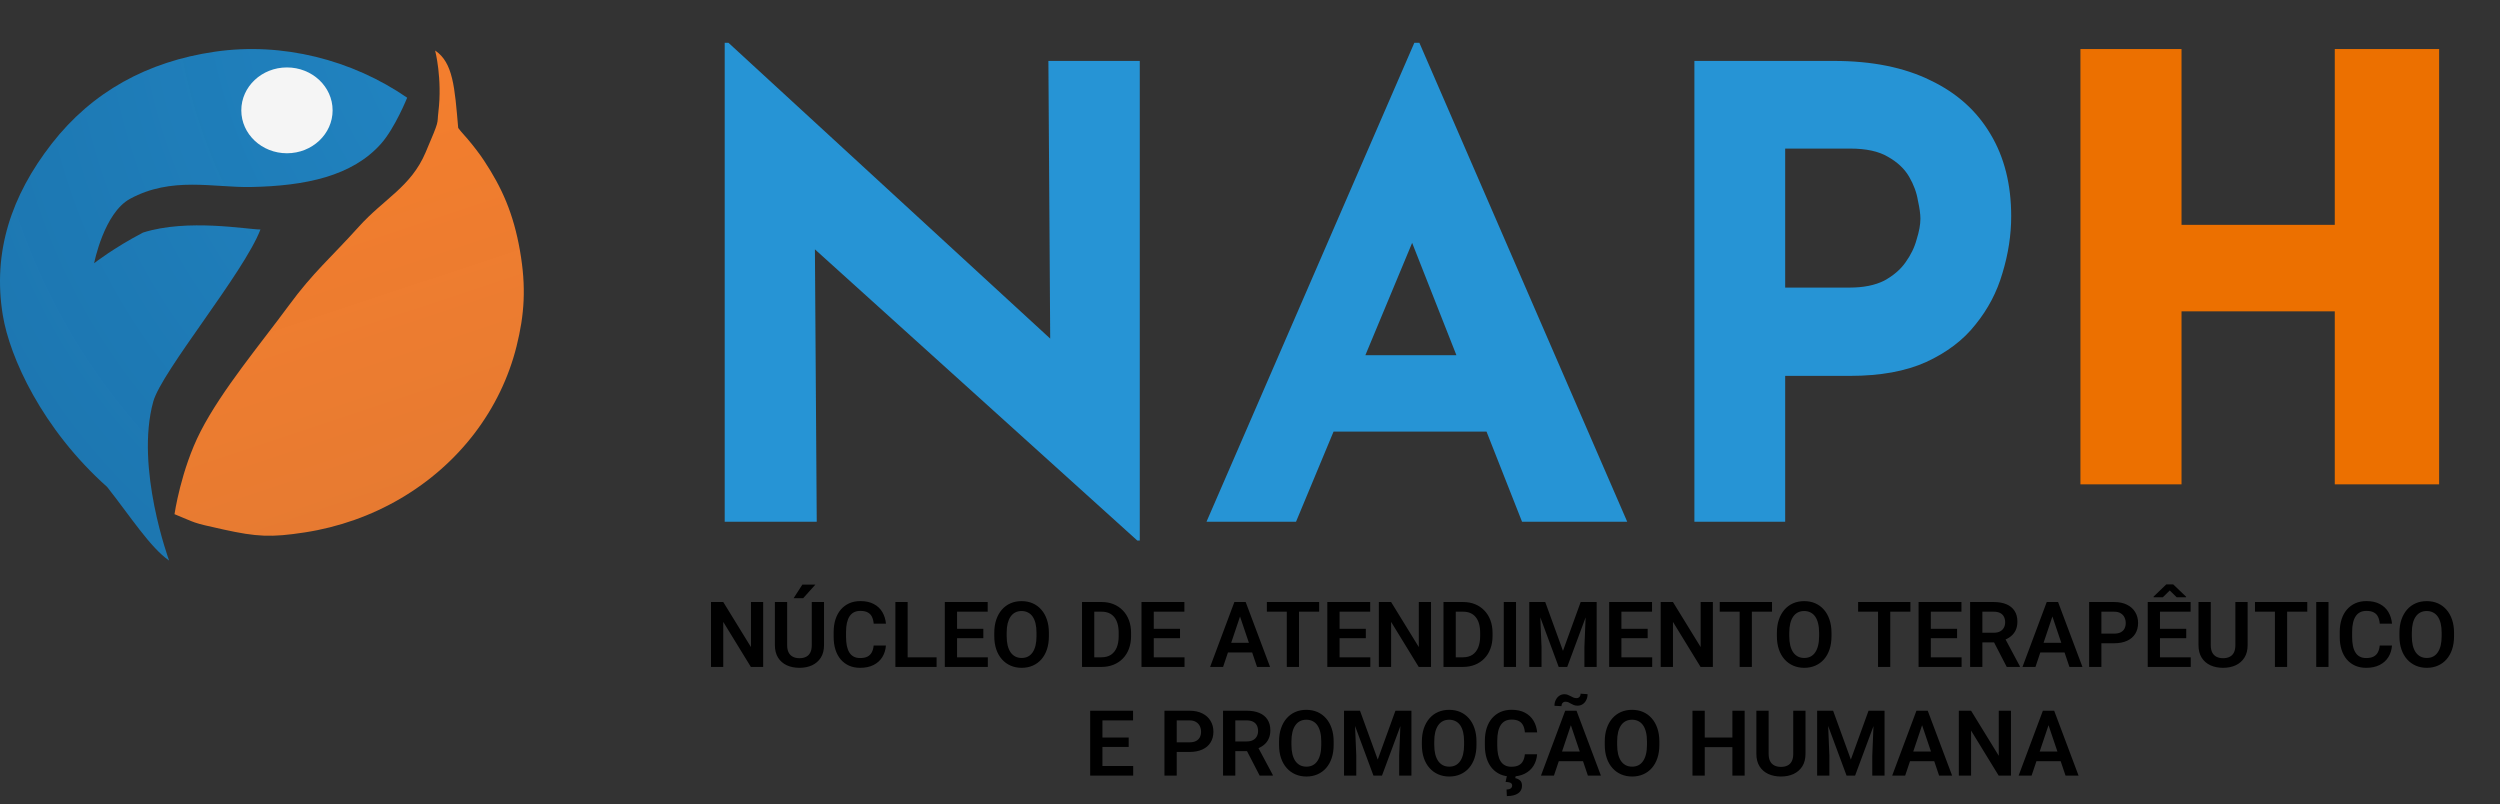 <svg xmlns="http://www.w3.org/2000/svg" width="115" height="37" viewBox="0 0 115 37" fill="none"><rect x="0" y="0" width="115" height="37" fill="#333333" stroke="none"/><path d="M52.315 24.864L36.245 10.349L37.483 11.04L37.57 24H33.336V1.968H33.509L49.234 16.426L48.312 16.022L48.226 2.803H52.43V24.864H52.315ZM55.499 24L65.06 1.968H65.291L74.852 24H70.014L63.908 8.506L66.932 6.432L59.617 24H55.499ZM62.036 16.339H68.401L69.87 19.853H60.74L62.036 16.339ZM84.365 2.803C86.112 2.803 87.59 3.101 88.8 3.696C90.009 4.272 90.931 5.098 91.565 6.173C92.198 7.229 92.515 8.486 92.515 9.946C92.515 10.81 92.381 11.683 92.112 12.566C91.862 13.43 91.449 14.218 90.873 14.928C90.317 15.638 89.558 16.214 88.598 16.656C87.657 17.078 86.496 17.29 85.113 17.29H82.118V24H77.942V2.803H84.365ZM85.085 13.229C85.718 13.229 86.246 13.123 86.669 12.912C87.091 12.682 87.417 12.403 87.648 12.077C87.897 11.731 88.07 11.376 88.166 11.011C88.281 10.646 88.339 10.33 88.339 10.061C88.339 9.85 88.301 9.571 88.224 9.226C88.166 8.861 88.032 8.496 87.821 8.131C87.609 7.766 87.283 7.459 86.841 7.21C86.419 6.96 85.843 6.835 85.113 6.835H82.118V13.229H85.085Z" fill="#2694D5"></path><path d="M95.7 22.28V2.256H100.35V10.343H107.4V2.256H112.2V22.28H107.4V14.322H100.35V22.28H95.7Z" fill="#EC7000"></path><path d="M8.027 23.652C9.077 24.075 8.742 24.02 10.277 24.357C11.811 24.695 12.469 24.73 14.024 24.49C15.579 24.25 17.069 23.724 18.407 22.942C19.746 22.16 20.908 21.139 21.827 19.935C22.745 18.731 23.403 17.369 23.762 15.927C24.121 14.484 24.215 13.224 23.918 11.528C23.621 9.832 23.098 8.647 22.266 7.388C22.073 7.095 21.802 6.74 21.516 6.401C21.368 6.224 21.235 6.096 21.077 5.885C20.916 4.017 20.844 2.883 20.016 2.324C20.016 2.324 20.353 3.619 20.166 5.145C20.09 5.77 20.254 5.424 19.577 7.013C18.9 8.602 17.679 9.126 16.5 10.435C15.206 11.873 14.415 12.513 13.277 14.064C12.005 15.796 10.21 17.929 9.227 19.845C8.323 21.607 8.027 23.652 8.027 23.652Z" fill="url(#paint0_linear_15_7)"></path><path d="M18.73 4.494C16.194 2.749 12.986 1.926 9.88 2.379C6.774 2.831 4.236 4.225 2.38 6.609C0.525 8.993 -0.351 11.586 0.13 14.506C0.447 16.43 1.93 19.723 4.93 22.402C5.99 23.745 6.915 25.192 7.78 25.787C7.78 25.787 6.208 21.518 7.05 18.473C7.434 17.084 11.23 12.531 11.98 10.557C11.38 10.557 8.631 10.046 6.58 10.698C5.23 11.403 4.33 12.108 4.33 12.108C4.33 12.108 4.778 9.801 5.98 9.147C7.897 8.105 9.808 8.635 11.55 8.602C14.051 8.554 16.204 8.105 17.53 6.609C18.168 5.89 18.73 4.494 18.73 4.494Z" fill="url(#paint1_radial_15_7)"></path><ellipse cx="13.2" cy="5.076" rx="2.1" ry="1.974" fill="#F5F5F5"></ellipse><path d="M35.106 27.693V30.679H34.54L33.27 28.607V30.679H32.706V27.693H33.27L34.544 29.766V27.693H35.106ZM37.341 27.693H37.905V29.676C37.905 29.904 37.856 30.096 37.758 30.252C37.659 30.407 37.525 30.523 37.356 30.603C37.186 30.681 36.993 30.72 36.777 30.72C36.559 30.72 36.364 30.681 36.193 30.603C36.022 30.523 35.888 30.407 35.791 30.252C35.694 30.096 35.645 29.904 35.645 29.676V27.693H36.209V29.676C36.209 29.815 36.232 29.929 36.279 30.018C36.325 30.106 36.391 30.171 36.476 30.213C36.561 30.256 36.661 30.277 36.777 30.277C36.895 30.277 36.995 30.256 37.079 30.213C37.163 30.171 37.228 30.106 37.273 30.018C37.319 29.929 37.341 29.815 37.341 29.676V27.693ZM36.507 27.516L36.908 26.893H37.507L36.947 27.516H36.507ZM40.188 29.696H40.752C40.737 29.896 40.681 30.073 40.586 30.227C40.49 30.381 40.357 30.501 40.186 30.588C40.015 30.676 39.808 30.72 39.564 30.72C39.377 30.72 39.208 30.687 39.058 30.621C38.909 30.554 38.781 30.459 38.674 30.336C38.569 30.212 38.488 30.063 38.432 29.889C38.376 29.714 38.348 29.518 38.348 29.3V29.073C38.348 28.855 38.377 28.659 38.434 28.484C38.492 28.309 38.574 28.16 38.68 28.037C38.788 27.913 38.918 27.817 39.068 27.75C39.22 27.683 39.389 27.65 39.577 27.65C39.82 27.65 40.026 27.695 40.194 27.785C40.362 27.874 40.493 27.996 40.586 28.152C40.678 28.308 40.735 28.487 40.754 28.689H40.19C40.179 28.564 40.151 28.457 40.108 28.369C40.065 28.282 40.001 28.216 39.915 28.171C39.83 28.124 39.717 28.101 39.577 28.101C39.467 28.101 39.371 28.121 39.287 28.162C39.205 28.203 39.137 28.265 39.082 28.347C39.028 28.428 38.987 28.529 38.959 28.65C38.932 28.771 38.918 28.91 38.918 29.069V29.3C38.918 29.452 38.931 29.588 38.955 29.709C38.98 29.829 39.018 29.931 39.07 30.014C39.122 30.098 39.189 30.161 39.271 30.205C39.353 30.249 39.451 30.27 39.564 30.27C39.702 30.27 39.815 30.249 39.901 30.205C39.988 30.161 40.054 30.097 40.099 30.012C40.146 29.927 40.175 29.822 40.188 29.696ZM43.083 30.236V30.679H41.582V30.236H43.083ZM41.752 27.693V30.679H41.188V27.693H41.752ZM45.44 30.236V30.679H43.852V30.236H45.44ZM44.025 27.693V30.679H43.461V27.693H44.025ZM45.233 28.925V29.358H43.852V28.925H45.233ZM45.434 27.693V28.138H43.852V27.693H45.434ZM48.249 29.11V29.264C48.249 29.489 48.219 29.692 48.159 29.873C48.099 30.052 48.014 30.204 47.903 30.33C47.792 30.456 47.66 30.552 47.507 30.619C47.354 30.686 47.184 30.72 46.996 30.72C46.812 30.72 46.642 30.686 46.488 30.619C46.335 30.552 46.202 30.456 46.09 30.33C45.978 30.204 45.891 30.052 45.829 29.873C45.768 29.692 45.737 29.489 45.737 29.264V29.11C45.737 28.883 45.768 28.68 45.829 28.501C45.891 28.322 45.977 28.169 46.088 28.043C46.199 27.916 46.331 27.819 46.484 27.752C46.638 27.685 46.808 27.652 46.992 27.652C47.179 27.652 47.35 27.685 47.503 27.752C47.656 27.819 47.788 27.916 47.899 28.043C48.011 28.169 48.097 28.322 48.157 28.501C48.219 28.68 48.249 28.883 48.249 29.11ZM47.679 29.264V29.106C47.679 28.943 47.664 28.8 47.634 28.677C47.604 28.553 47.56 28.448 47.501 28.363C47.442 28.279 47.37 28.215 47.283 28.173C47.197 28.129 47.1 28.107 46.992 28.107C46.883 28.107 46.786 28.129 46.701 28.173C46.618 28.215 46.547 28.279 46.488 28.363C46.429 28.448 46.384 28.553 46.352 28.677C46.322 28.8 46.307 28.943 46.307 29.106V29.264C46.307 29.425 46.322 29.568 46.352 29.692C46.384 29.817 46.429 29.922 46.488 30.008C46.548 30.093 46.62 30.157 46.705 30.201C46.79 30.245 46.887 30.266 46.996 30.266C47.106 30.266 47.203 30.245 47.288 30.201C47.372 30.157 47.443 30.093 47.501 30.008C47.56 29.922 47.604 29.817 47.634 29.692C47.664 29.568 47.679 29.425 47.679 29.264ZM50.665 30.679H50.021L50.025 30.236H50.665C50.839 30.236 50.984 30.197 51.102 30.121C51.219 30.043 51.308 29.931 51.369 29.787C51.429 29.64 51.459 29.465 51.459 29.262V29.108C51.459 28.951 51.442 28.812 51.407 28.691C51.373 28.571 51.323 28.47 51.256 28.388C51.19 28.306 51.109 28.244 51.012 28.201C50.915 28.159 50.803 28.138 50.678 28.138H50.009V27.693H50.678C50.877 27.693 51.059 27.726 51.223 27.793C51.388 27.86 51.531 27.957 51.652 28.082C51.773 28.207 51.866 28.356 51.931 28.529C51.996 28.703 52.029 28.897 52.029 29.112V29.262C52.029 29.475 51.996 29.669 51.931 29.844C51.866 30.018 51.773 30.167 51.652 30.291C51.531 30.416 51.388 30.511 51.221 30.578C51.054 30.645 50.869 30.679 50.665 30.679ZM50.337 27.693V30.679H49.773V27.693H50.337ZM54.488 30.236V30.679H52.901V30.236H54.488ZM53.073 27.693V30.679H52.509V27.693H53.073ZM54.281 28.925V29.358H52.901V28.925H54.281ZM54.482 27.693V28.138H52.901V27.693H54.482ZM57.113 28.146L56.262 30.679H55.665L56.781 27.693H57.162L57.113 28.146ZM57.824 30.679L56.969 28.146L56.918 27.693H57.301L58.423 30.679H57.824ZM57.785 29.569V30.014H56.184V29.569H57.785ZM59.754 27.693V30.679H59.192V27.693H59.754ZM60.681 27.693V28.138H58.276V27.693H60.681ZM63.035 30.236V30.679H61.448V30.236H63.035ZM61.62 27.693V30.679H61.056V27.693H61.62ZM62.828 28.925V29.358H61.448V28.925H62.828ZM63.029 27.693V28.138H61.448V27.693H63.029ZM65.827 27.693V30.679H65.261L63.991 28.607V30.679H63.427V27.693H63.991L65.265 29.766V27.693H65.827ZM67.293 30.679H66.649L66.653 30.236H67.293C67.466 30.236 67.612 30.197 67.73 30.121C67.847 30.043 67.936 29.931 67.996 29.787C68.056 29.64 68.087 29.465 68.087 29.262V29.108C68.087 28.951 68.069 28.812 68.035 28.691C68.001 28.571 67.951 28.47 67.883 28.388C67.818 28.306 67.737 28.244 67.639 28.201C67.542 28.159 67.431 28.138 67.305 28.138H66.637V27.693H67.305C67.505 27.693 67.687 27.726 67.851 27.793C68.016 27.86 68.159 27.957 68.279 28.082C68.401 28.207 68.494 28.356 68.558 28.529C68.624 28.703 68.657 28.897 68.657 29.112V29.262C68.657 29.475 68.624 29.669 68.558 29.844C68.494 30.018 68.401 30.167 68.279 30.291C68.159 30.416 68.015 30.511 67.849 30.578C67.682 30.645 67.497 30.679 67.293 30.679ZM66.965 27.693V30.679H66.401V27.693H66.965ZM69.737 27.693V30.679H69.173V27.693H69.737ZM70.593 27.693H71.081L71.897 29.94L72.711 27.693H73.201L72.092 30.679H71.7L70.593 27.693ZM70.347 27.693H70.824L70.91 29.758V30.679H70.347V27.693ZM72.967 27.693H73.447V30.679H72.883V29.758L72.967 27.693ZM76.001 30.236V30.679H74.413V30.236H76.001ZM74.585 27.693V30.679H74.022V27.693H74.585ZM75.793 28.925V29.358H74.413V28.925H75.793ZM75.994 27.693V28.138H74.413V27.693H75.994ZM78.792 27.693V30.679H78.226L76.956 28.607V30.679H76.392V27.693H76.956L78.23 29.766V27.693H78.792ZM80.586 27.693V30.679H80.024V27.693H80.586ZM81.513 27.693V28.138H79.107V27.693H81.513ZM84.249 29.11V29.264C84.249 29.489 84.219 29.692 84.159 29.873C84.098 30.052 84.013 30.204 83.902 30.33C83.791 30.456 83.659 30.552 83.506 30.619C83.353 30.686 83.183 30.72 82.996 30.72C82.811 30.72 82.642 30.686 82.487 30.619C82.334 30.552 82.201 30.456 82.089 30.33C81.977 30.204 81.89 30.052 81.829 29.873C81.767 29.692 81.737 29.489 81.737 29.264V29.11C81.737 28.883 81.767 28.68 81.829 28.501C81.89 28.322 81.977 28.169 82.087 28.043C82.198 27.916 82.33 27.819 82.483 27.752C82.638 27.685 82.807 27.652 82.992 27.652C83.179 27.652 83.349 27.685 83.502 27.752C83.655 27.819 83.787 27.916 83.898 28.043C84.01 28.169 84.096 28.322 84.156 28.501C84.218 28.68 84.249 28.883 84.249 29.11ZM83.679 29.264V29.106C83.679 28.943 83.664 28.8 83.633 28.677C83.603 28.553 83.559 28.448 83.5 28.363C83.441 28.279 83.369 28.215 83.283 28.173C83.197 28.129 83.1 28.107 82.992 28.107C82.882 28.107 82.785 28.129 82.7 28.173C82.617 28.215 82.546 28.279 82.487 28.363C82.428 28.448 82.383 28.553 82.352 28.677C82.322 28.8 82.307 28.943 82.307 29.106V29.264C82.307 29.425 82.322 29.568 82.352 29.692C82.383 29.817 82.428 29.922 82.487 30.008C82.547 30.093 82.62 30.157 82.704 30.201C82.789 30.245 82.886 30.266 82.996 30.266C83.105 30.266 83.202 30.245 83.287 30.201C83.372 30.157 83.443 30.093 83.5 30.008C83.559 29.922 83.603 29.817 83.633 29.692C83.664 29.568 83.679 29.425 83.679 29.264ZM86.952 27.693V30.679H86.39V27.693H86.952ZM87.879 27.693V28.138H85.473V27.693H87.879ZM90.233 30.236V30.679H88.646V30.236H90.233ZM88.818 27.693V30.679H88.254V27.693H88.818ZM90.026 28.925V29.358H88.646V28.925H90.026ZM90.227 27.693V28.138H88.646V27.693H90.227ZM90.625 27.693H91.71C91.936 27.693 92.131 27.727 92.294 27.795C92.457 27.864 92.582 27.965 92.669 28.099C92.757 28.233 92.8 28.398 92.8 28.593C92.8 28.747 92.773 28.881 92.719 28.995C92.664 29.108 92.587 29.203 92.487 29.28C92.388 29.357 92.272 29.417 92.138 29.46L91.962 29.551H91.004L91 29.106H91.716C91.832 29.106 91.928 29.085 92.005 29.044C92.081 29.003 92.139 28.946 92.177 28.874C92.217 28.802 92.237 28.719 92.237 28.626C92.237 28.526 92.217 28.44 92.179 28.367C92.141 28.294 92.083 28.237 92.005 28.197C91.927 28.158 91.828 28.138 91.71 28.138H91.189V30.679H90.625V27.693ZM92.31 30.679L91.619 29.341L92.216 29.34L92.915 30.65V30.679H92.31ZM94.482 28.146L93.631 30.679H93.034L94.15 27.693H94.531L94.482 28.146ZM95.194 30.679L94.339 28.146L94.287 27.693H94.671L95.793 30.679H95.194ZM95.155 29.569V30.014H93.553V29.569H95.155ZM97.249 29.59H96.48V29.147H97.249C97.374 29.147 97.476 29.126 97.554 29.085C97.633 29.043 97.692 28.985 97.728 28.913C97.765 28.839 97.784 28.755 97.784 28.661C97.784 28.569 97.765 28.484 97.728 28.404C97.692 28.325 97.633 28.261 97.554 28.212C97.476 28.162 97.374 28.138 97.249 28.138H96.664V30.679H96.1V27.693H97.249C97.481 27.693 97.679 27.734 97.843 27.818C98.009 27.9 98.135 28.014 98.221 28.16C98.308 28.305 98.352 28.471 98.352 28.657C98.352 28.849 98.308 29.015 98.221 29.155C98.135 29.294 98.009 29.402 97.843 29.477C97.679 29.552 97.481 29.59 97.249 29.59ZM100.774 30.236V30.679H99.187V30.236H100.774ZM99.359 27.693V30.679H98.795V27.693H99.359ZM100.567 28.925V29.358H99.187V28.925H100.567ZM100.768 27.693V28.138H99.187V27.693H100.768ZM99.966 26.881L100.561 27.449V27.473H100.126L99.808 27.162L99.492 27.473H99.064V27.445L99.65 26.881H99.966ZM102.827 27.693H103.391V29.676C103.391 29.904 103.342 30.096 103.243 30.252C103.145 30.407 103.011 30.523 102.841 30.603C102.672 30.681 102.479 30.72 102.263 30.72C102.044 30.72 101.849 30.681 101.678 30.603C101.507 30.523 101.373 30.407 101.276 30.252C101.179 30.096 101.131 29.904 101.131 29.676V27.693H101.695V29.676C101.695 29.815 101.718 29.929 101.764 30.018C101.811 30.106 101.877 30.171 101.961 30.213C102.046 30.256 102.147 30.277 102.263 30.277C102.38 30.277 102.481 30.256 102.564 30.213C102.649 30.171 102.714 30.106 102.759 30.018C102.804 29.929 102.827 29.815 102.827 29.676V27.693ZM105.208 27.693V30.679H104.646V27.693H105.208ZM106.135 27.693V28.138H103.729V27.693H106.135ZM107.111 27.693V30.679H106.547V27.693H107.111ZM109.467 29.696H110.031C110.016 29.896 109.961 30.073 109.865 30.227C109.769 30.381 109.636 30.501 109.465 30.588C109.294 30.676 109.087 30.72 108.844 30.72C108.656 30.72 108.488 30.687 108.337 30.621C108.188 30.554 108.06 30.459 107.954 30.336C107.848 30.212 107.768 30.063 107.712 29.889C107.656 29.714 107.628 29.518 107.628 29.3V29.073C107.628 28.855 107.656 28.659 107.714 28.484C107.771 28.309 107.853 28.16 107.96 28.037C108.068 27.913 108.197 27.817 108.347 27.75C108.499 27.683 108.669 27.65 108.856 27.65C109.099 27.65 109.305 27.695 109.473 27.785C109.642 27.874 109.772 27.996 109.865 28.152C109.958 28.308 110.014 28.487 110.033 28.689H109.469C109.458 28.564 109.431 28.457 109.387 28.369C109.345 28.282 109.281 28.216 109.194 28.171C109.11 28.124 108.997 28.101 108.856 28.101C108.747 28.101 108.65 28.121 108.567 28.162C108.485 28.203 108.417 28.265 108.362 28.347C108.307 28.428 108.266 28.529 108.239 28.65C108.211 28.771 108.198 28.91 108.198 29.069V29.3C108.198 29.452 108.21 29.588 108.235 29.709C108.259 29.829 108.298 29.931 108.35 30.014C108.401 30.098 108.468 30.161 108.551 30.205C108.633 30.249 108.73 30.27 108.844 30.27C108.982 30.27 109.094 30.249 109.18 30.205C109.268 30.161 109.334 30.097 109.379 30.012C109.426 29.927 109.455 29.822 109.467 29.696ZM112.886 29.11V29.264C112.886 29.489 112.856 29.692 112.796 29.873C112.735 30.052 112.65 30.204 112.539 30.33C112.429 30.456 112.297 30.552 112.143 30.619C111.99 30.686 111.82 30.72 111.633 30.72C111.448 30.72 111.279 30.686 111.124 30.619C110.971 30.552 110.838 30.456 110.726 30.33C110.614 30.204 110.527 30.052 110.466 29.873C110.404 29.692 110.374 29.489 110.374 29.264V29.11C110.374 28.883 110.404 28.68 110.466 28.501C110.527 28.322 110.614 28.169 110.724 28.043C110.835 27.916 110.967 27.819 111.12 27.752C111.275 27.685 111.444 27.652 111.629 27.652C111.816 27.652 111.986 27.685 112.139 27.752C112.292 27.819 112.424 27.916 112.535 28.043C112.647 28.169 112.733 28.322 112.794 28.501C112.855 28.68 112.886 28.883 112.886 29.11ZM112.316 29.264V29.106C112.316 28.943 112.301 28.8 112.271 28.677C112.241 28.553 112.196 28.448 112.137 28.363C112.079 28.279 112.006 28.215 111.92 28.173C111.834 28.129 111.737 28.107 111.629 28.107C111.519 28.107 111.422 28.129 111.338 28.173C111.254 28.215 111.183 28.279 111.124 28.363C111.065 28.448 111.02 28.553 110.989 28.677C110.959 28.8 110.944 28.943 110.944 29.106V29.264C110.944 29.425 110.959 29.568 110.989 29.692C111.02 29.817 111.065 29.922 111.124 30.008C111.184 30.093 111.257 30.157 111.342 30.201C111.426 30.245 111.523 30.266 111.633 30.266C111.742 30.266 111.839 30.245 111.924 30.201C112.009 30.157 112.08 30.093 112.137 30.008C112.196 29.922 112.241 29.817 112.271 29.692C112.301 29.568 112.316 29.425 112.316 29.264ZM52.127 35.236V35.679H50.54V35.236H52.127ZM50.712 32.693V35.679H50.148V32.693H50.712ZM51.92 33.925V34.358H50.54V33.925H51.92ZM52.121 32.693V33.138H50.54V32.693H52.121ZM54.713 34.59H53.944V34.147H54.713C54.839 34.147 54.941 34.126 55.019 34.085C55.098 34.043 55.156 33.985 55.193 33.913C55.23 33.839 55.249 33.755 55.249 33.661C55.249 33.569 55.23 33.484 55.193 33.404C55.156 33.325 55.098 33.261 55.019 33.212C54.941 33.162 54.839 33.138 54.713 33.138H54.129V35.679H53.565V32.693H54.713C54.946 32.693 55.144 32.734 55.308 32.818C55.474 32.9 55.599 33.014 55.685 33.16C55.773 33.305 55.817 33.471 55.817 33.657C55.817 33.849 55.773 34.016 55.685 34.155C55.599 34.294 55.474 34.402 55.308 34.477C55.144 34.552 54.946 34.59 54.713 34.59ZM56.26 32.693H57.344C57.572 32.693 57.766 32.727 57.929 32.795C58.092 32.864 58.217 32.965 58.304 33.099C58.392 33.233 58.436 33.398 58.436 33.593C58.436 33.748 58.408 33.882 58.353 33.995C58.299 34.108 58.222 34.203 58.122 34.28C58.023 34.357 57.907 34.417 57.773 34.461L57.597 34.551H56.639L56.635 34.106H57.351C57.467 34.106 57.563 34.085 57.64 34.044C57.716 34.003 57.774 33.946 57.812 33.874C57.852 33.801 57.872 33.719 57.872 33.626C57.872 33.526 57.852 33.44 57.814 33.367C57.776 33.294 57.718 33.237 57.64 33.197C57.562 33.158 57.464 33.138 57.344 33.138H56.824V35.679H56.26V32.693ZM57.945 35.679L57.254 34.342L57.851 34.34L58.55 35.65V35.679H57.945ZM61.348 34.11V34.264C61.348 34.489 61.318 34.692 61.257 34.873C61.197 35.052 61.112 35.204 61.001 35.33C60.89 35.456 60.758 35.552 60.605 35.619C60.452 35.686 60.282 35.72 60.095 35.72C59.91 35.72 59.74 35.686 59.586 35.619C59.433 35.552 59.3 35.456 59.188 35.33C59.076 35.204 58.989 35.052 58.928 34.873C58.866 34.692 58.836 34.489 58.836 34.264V34.11C58.836 33.883 58.866 33.68 58.928 33.501C58.989 33.322 59.075 33.169 59.186 33.043C59.297 32.916 59.429 32.819 59.582 32.752C59.736 32.685 59.906 32.652 60.09 32.652C60.278 32.652 60.448 32.685 60.601 32.752C60.754 32.819 60.886 32.916 60.997 33.043C61.109 33.169 61.195 33.322 61.255 33.501C61.317 33.68 61.348 33.883 61.348 34.11ZM60.778 34.264V34.106C60.778 33.943 60.763 33.8 60.732 33.677C60.702 33.553 60.658 33.448 60.599 33.363C60.54 33.279 60.468 33.215 60.382 33.173C60.296 33.129 60.199 33.107 60.09 33.107C59.981 33.107 59.884 33.129 59.799 33.173C59.716 33.215 59.645 33.279 59.586 33.363C59.527 33.448 59.482 33.553 59.451 33.677C59.421 33.8 59.406 33.943 59.406 34.106V34.264C59.406 34.425 59.421 34.568 59.451 34.692C59.482 34.817 59.527 34.922 59.586 35.008C59.646 35.093 59.719 35.157 59.803 35.201C59.888 35.245 59.985 35.266 60.095 35.266C60.204 35.266 60.301 35.245 60.386 35.201C60.471 35.157 60.542 35.093 60.599 35.008C60.658 34.922 60.702 34.817 60.732 34.692C60.763 34.568 60.778 34.425 60.778 34.264ZM62.072 32.693H62.56L63.376 34.94L64.19 32.693H64.68L63.571 35.679H63.179L62.072 32.693ZM61.825 32.693H62.303L62.389 34.758V35.679H61.825V32.693ZM64.446 32.693H64.926V35.679H64.362V34.758L64.446 32.693ZM67.918 34.11V34.264C67.918 34.489 67.888 34.692 67.828 34.873C67.768 35.052 67.683 35.204 67.572 35.33C67.461 35.456 67.329 35.552 67.176 35.619C67.023 35.686 66.853 35.72 66.665 35.72C66.481 35.72 66.311 35.686 66.157 35.619C66.004 35.552 65.871 35.456 65.759 35.33C65.647 35.204 65.56 35.052 65.498 34.873C65.437 34.692 65.406 34.489 65.406 34.264V34.11C65.406 33.883 65.437 33.68 65.498 33.501C65.56 33.322 65.646 33.169 65.757 33.043C65.868 32.916 65.999 32.819 66.153 32.752C66.307 32.685 66.477 32.652 66.661 32.652C66.849 32.652 67.019 32.685 67.172 32.752C67.325 32.819 67.457 32.916 67.568 33.043C67.68 33.169 67.766 33.322 67.826 33.501C67.888 33.68 67.918 33.883 67.918 34.11ZM67.348 34.264V34.106C67.348 33.943 67.333 33.8 67.303 33.677C67.273 33.553 67.229 33.448 67.17 33.363C67.111 33.279 67.039 33.215 66.953 33.173C66.866 33.129 66.769 33.107 66.661 33.107C66.552 33.107 66.455 33.129 66.37 33.173C66.287 33.215 66.216 33.279 66.157 33.363C66.098 33.448 66.053 33.553 66.021 33.677C65.991 33.8 65.976 33.943 65.976 34.106V34.264C65.976 34.425 65.991 34.568 66.021 34.692C66.053 34.817 66.098 34.922 66.157 35.008C66.217 35.093 66.289 35.157 66.374 35.201C66.459 35.245 66.556 35.266 66.665 35.266C66.775 35.266 66.872 35.245 66.957 35.201C67.041 35.157 67.112 35.093 67.17 35.008C67.229 34.922 67.273 34.817 67.303 34.692C67.333 34.568 67.348 34.425 67.348 34.264ZM70.144 34.696H70.707C70.692 34.896 70.637 35.073 70.541 35.227C70.446 35.381 70.312 35.501 70.141 35.588C69.971 35.676 69.763 35.72 69.52 35.72C69.333 35.72 69.164 35.687 69.013 35.621C68.865 35.554 68.737 35.459 68.63 35.336C68.525 35.212 68.444 35.063 68.388 34.889C68.332 34.714 68.304 34.518 68.304 34.3V34.073C68.304 33.855 68.333 33.659 68.39 33.484C68.448 33.309 68.529 33.16 68.636 33.037C68.744 32.913 68.873 32.817 69.024 32.75C69.175 32.683 69.345 32.65 69.532 32.65C69.776 32.65 69.981 32.695 70.15 32.785C70.318 32.874 70.448 32.996 70.541 33.152C70.634 33.308 70.69 33.487 70.71 33.689H70.145C70.135 33.564 70.107 33.457 70.064 33.37C70.021 33.282 69.957 33.216 69.871 33.17C69.786 33.124 69.673 33.101 69.532 33.101C69.423 33.101 69.327 33.121 69.243 33.162C69.161 33.203 69.093 33.265 69.038 33.347C68.983 33.428 68.942 33.529 68.915 33.65C68.888 33.771 68.874 33.91 68.874 34.069V34.3C68.874 34.452 68.886 34.588 68.911 34.709C68.936 34.829 68.974 34.931 69.026 35.014C69.078 35.098 69.145 35.161 69.227 35.205C69.309 35.249 69.407 35.27 69.52 35.27C69.658 35.27 69.77 35.249 69.856 35.205C69.944 35.161 70.01 35.097 70.055 35.012C70.102 34.927 70.131 34.822 70.144 34.696ZM69.321 35.679H69.725L69.703 35.795C69.781 35.809 69.852 35.842 69.916 35.894C69.98 35.946 70.012 36.031 70.012 36.15C70.012 36.221 69.997 36.286 69.967 36.343C69.938 36.401 69.895 36.45 69.836 36.491C69.777 36.533 69.704 36.565 69.616 36.587C69.53 36.609 69.43 36.62 69.315 36.62L69.301 36.316C69.35 36.316 69.394 36.31 69.432 36.298C69.472 36.286 69.502 36.266 69.524 36.239C69.547 36.212 69.559 36.179 69.559 36.138C69.559 36.097 69.549 36.065 69.528 36.042C69.508 36.02 69.475 36.003 69.43 35.99C69.386 35.979 69.329 35.972 69.257 35.968L69.321 35.679ZM72.332 33.146L71.481 35.679H70.884L71.999 32.693H72.381L72.332 33.146ZM73.043 35.679L72.188 33.146L72.137 32.693H72.52L73.642 35.679H73.043ZM73.004 34.569V35.014H71.403V34.569H73.004ZM72.707 31.909L73.029 31.932C73.029 32.032 73.008 32.122 72.967 32.203C72.928 32.282 72.874 32.345 72.805 32.391C72.737 32.438 72.658 32.461 72.57 32.461C72.504 32.461 72.447 32.452 72.399 32.434C72.353 32.416 72.31 32.395 72.27 32.371C72.232 32.346 72.192 32.325 72.151 32.307C72.11 32.288 72.062 32.279 72.008 32.279C71.958 32.279 71.916 32.297 71.88 32.334C71.846 32.371 71.829 32.421 71.829 32.483L71.505 32.467C71.505 32.369 71.525 32.279 71.565 32.199C71.604 32.118 71.658 32.054 71.727 32.006C71.796 31.958 71.876 31.934 71.965 31.934C72.021 31.934 72.071 31.943 72.116 31.961C72.163 31.978 72.207 32 72.25 32.024C72.292 32.047 72.335 32.069 72.379 32.088C72.424 32.105 72.472 32.114 72.524 32.114C72.575 32.114 72.618 32.096 72.654 32.059C72.689 32.022 72.707 31.972 72.707 31.909ZM76.331 34.11V34.264C76.331 34.489 76.301 34.692 76.24 34.873C76.18 35.052 76.095 35.204 75.984 35.33C75.873 35.456 75.741 35.552 75.588 35.619C75.435 35.686 75.265 35.72 75.078 35.72C74.893 35.72 74.724 35.686 74.569 35.619C74.416 35.552 74.283 35.456 74.171 35.33C74.059 35.204 73.972 35.052 73.911 34.873C73.849 34.692 73.819 34.489 73.819 34.264V34.11C73.819 33.883 73.849 33.68 73.911 33.501C73.972 33.322 74.058 33.169 74.169 33.043C74.28 32.916 74.412 32.819 74.565 32.752C74.719 32.685 74.889 32.652 75.073 32.652C75.261 32.652 75.431 32.685 75.584 32.752C75.737 32.819 75.869 32.916 75.98 33.043C76.092 33.169 76.178 33.322 76.238 33.501C76.3 33.68 76.331 33.883 76.331 34.11ZM75.761 34.264V34.106C75.761 33.943 75.746 33.8 75.715 33.677C75.685 33.553 75.641 33.448 75.582 33.363C75.523 33.279 75.451 33.215 75.365 33.173C75.279 33.129 75.182 33.107 75.073 33.107C74.964 33.107 74.867 33.129 74.782 33.173C74.699 33.215 74.628 33.279 74.569 33.363C74.51 33.448 74.465 33.553 74.434 33.677C74.404 33.8 74.389 33.943 74.389 34.106V34.264C74.389 34.425 74.404 34.568 74.434 34.692C74.465 34.817 74.51 34.922 74.569 35.008C74.629 35.093 74.702 35.157 74.786 35.201C74.871 35.245 74.968 35.266 75.078 35.266C75.187 35.266 75.284 35.245 75.369 35.201C75.454 35.157 75.525 35.093 75.582 35.008C75.641 34.922 75.685 34.817 75.715 34.692C75.746 34.568 75.761 34.425 75.761 34.264ZM79.835 33.925V34.368H78.265V33.925H79.835ZM78.418 32.693V35.679H77.854V32.693H78.418ZM80.254 32.693V35.679H79.69V32.693H80.254ZM82.489 32.693H83.053V34.676C83.053 34.904 83.004 35.096 82.906 35.252C82.807 35.407 82.673 35.523 82.504 35.603C82.334 35.681 82.141 35.72 81.925 35.72C81.707 35.72 81.512 35.681 81.341 35.603C81.17 35.523 81.036 35.407 80.939 35.252C80.842 35.096 80.793 34.904 80.793 34.676V32.693H81.357V34.676C81.357 34.815 81.38 34.929 81.427 35.018C81.473 35.106 81.539 35.171 81.624 35.213C81.709 35.255 81.809 35.277 81.925 35.277C82.043 35.277 82.143 35.255 82.227 35.213C82.311 35.171 82.376 35.106 82.421 35.018C82.467 34.929 82.489 34.815 82.489 34.676V32.693ZM83.835 32.693H84.323L85.139 34.94L85.953 32.693H86.443L85.334 35.679H84.942L83.835 32.693ZM83.588 32.693H84.066L84.152 34.758V35.679H83.588V32.693ZM86.209 32.693H86.689V35.679H86.125V34.758L86.209 32.693ZM88.488 33.146L87.637 35.679H87.04L88.156 32.693H88.537L88.488 33.146ZM89.199 35.679L88.344 33.146L88.293 32.693H88.676L89.798 35.679H89.199ZM89.16 34.569V35.014H87.559V34.569H89.16ZM92.505 32.693V35.679H91.939L90.67 33.607V35.679H90.106V32.693H90.67L91.943 34.766V32.693H92.505ZM94.304 33.146L93.453 35.679H92.856L93.972 32.693H94.353L94.304 33.146ZM95.015 35.679L94.16 33.146L94.109 32.693H94.492L95.614 35.679H95.015ZM94.976 34.569V35.014H93.375V34.569H94.976Z" fill="black"></path><defs><linearGradient id="paint0_linear_15_7" x1="19.35" y1="30.458" x2="11.579" y2="7.099" gradientUnits="userSpaceOnUse"><stop stop-color="#60361A"></stop><stop offset="0" stop-color="#E77B32" stop-opacity="0.97"></stop><stop offset="1" stop-color="#F37E2E"></stop></linearGradient><radialGradient id="paint1_radial_15_7" cx="0" cy="0" r="1" gradientUnits="userSpaceOnUse" gradientTransform="translate(47.4 -12.691) rotate(145.64) scale(67.958 49.809)"><stop stop-color="#2694D5"></stop><stop offset="1" stop-color="#177BBD" stop-opacity="0.86"></stop></radialGradient></defs></svg>